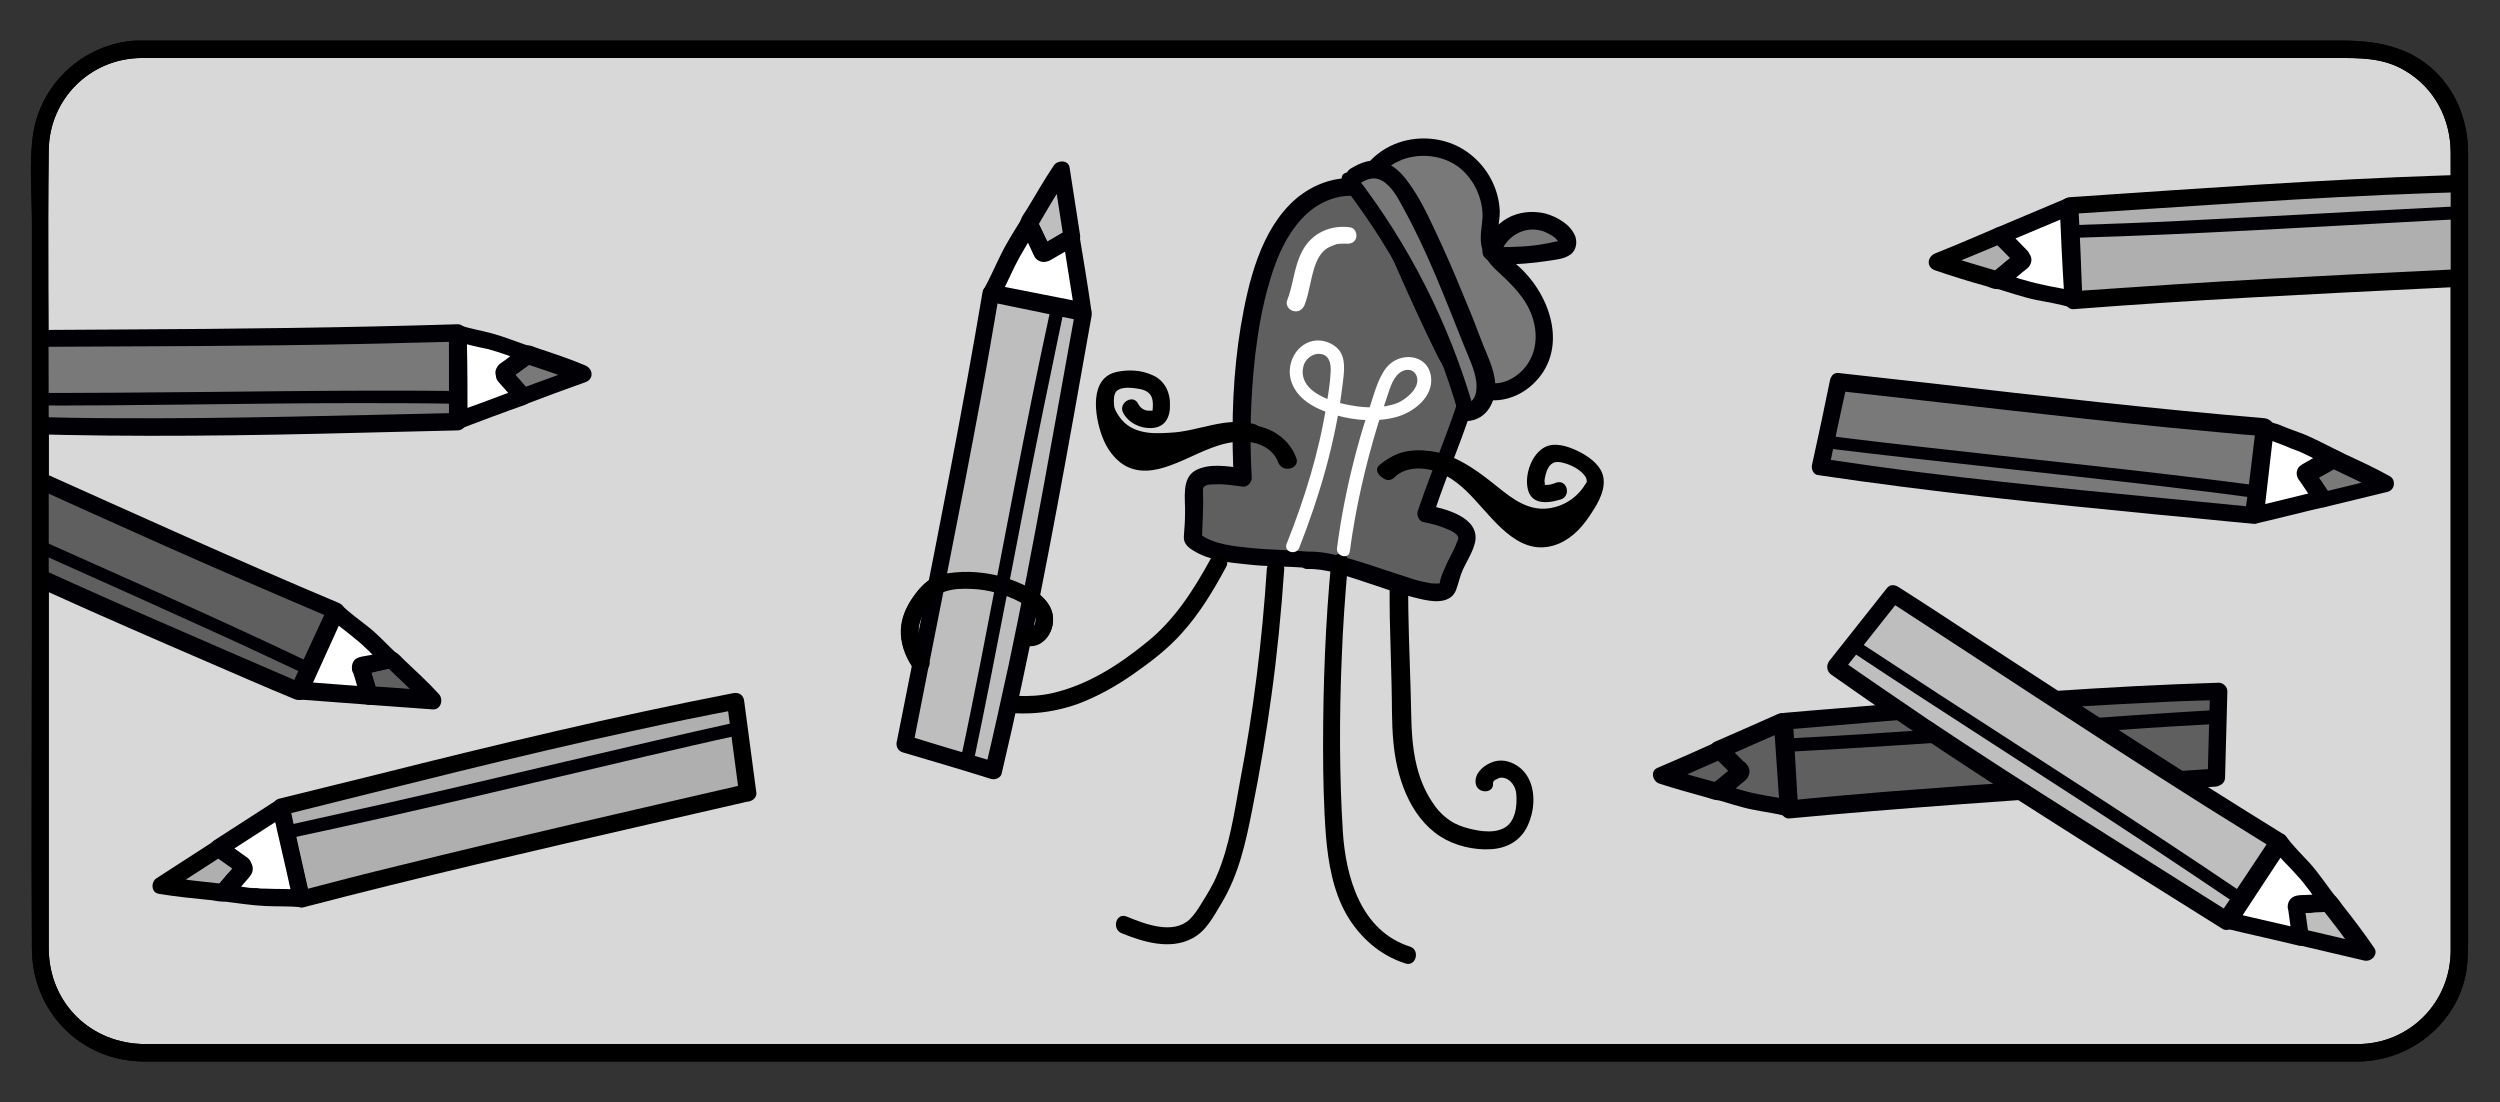<?xml version="1.0" encoding="utf-8"?>
<!-- Generator: Adobe Illustrator 24.2.0, SVG Export Plug-In . SVG Version: 6.00 Build 0)  -->
<svg version="1.1" id="Layer_1" xmlns="http://www.w3.org/2000/svg" xmlns:xlink="http://www.w3.org/1999/xlink" x="0px" y="0px"
	 viewBox="0 0 431 190" style="enable-background:new 0 0 431 190;" xml:space="preserve">
<rect x="0" y="0" width="431" height="190" fill="#333333" stroke="none"/>
<style type="text/css">
	.st0{fill:#D8D8D8;}
	.st1{fill:#000005;}
	.st2{fill:#5F5F5F;}
	.st3{fill:#FFFFFF;}
	.st4{fill:#BEBEBE;}
	.st5{fill:#797979;}
	.st6{fill:#AFAFAF;}
	.st7{clip-path:url(#SVGID_2_);}
</style>
<g>
	<g>
		<path class="st0" d="M406.6,181.5H24.4c-9.6,0-17.4-7.8-17.4-17.4V25.9c0-9.6,7.8-17.4,17.4-17.4h382.2c9.6,0,17.4,7.8,17.4,17.4
			v138.2C424,173.7,416.2,181.5,406.6,181.5z"/>
		<g>
			<path class="st1" d="M406.6,180c-6.8,0-13.5,0-20.3,0c-17.4,0-34.8,0-52.2,0c-23.9,0-47.8,0-71.8,0c-26.4,0-52.9,0-79.3,0
				c-24.7,0-49.5,0-74.2,0c-18.9,0-37.8,0-56.7,0c-9,0-18,0-27,0c-9.3,0-16.6-6.9-16.7-16.4c0-5.9,0-11.8,0-17.6c0-24.5,0-49,0-73.5
				c0-15.5-0.2-31.1,0-46.6c0.1-8.8,7.1-15.8,15.9-15.9c0.5,0,1,0,1.5,0c3.5,0,6.9,0,10.4,0c15.3,0,30.5,0,45.8,0
				c22.7,0,45.4,0,68.2,0c26.1,0,52.3,0,78.4,0c25.5,0,50.9,0,76.4,0c20.8,0,41.6,0,62.4,0c11.8,0,23.5,0,35.3,0
				c4.1,0,8-0.1,11.8,2.1c5.2,3,8,8.4,8,14.3c0,2,0,4.1,0,6.1c0,21.9,0,43.9,0,65.8c0,20.7,0,41.4,0,62c0,1.2,0,2.5,0,3.7
				C422.4,172.9,415.4,179.9,406.6,180c-1.9,0-1.9,3,0,3c9-0.1,17.1-6.6,18.6-15.6c0.3-2,0.3-4,0.3-6.1c0-7.8,0-15.7,0-23.5
				c0-25.5,0-51,0-76.5c0-9.4,0-18.8,0-28.2c0-2.2,0-4.4,0-6.6c0-5.3-1.8-10.4-5.7-14.2C415.3,8,409.7,7,403.7,7
				c-4.2,0-8.4,0-12.7,0c-16.5,0-33,0-49.5,0c-23.7,0-47.4,0-71.1,0c-26.7,0-53.4,0-80.1,0c-25.3,0-50.5,0-75.8,0
				C94.8,7,75,7,55.3,7c-9.9,0-19.7,0-29.6,0c-0.8,0-1.6,0-2.4,0C14.4,7.6,7,14.4,5.7,23.2C5,28.1,5.5,33.4,5.5,38.3c0,24,0,48,0,72
				c0,17.7-0.1,35.5,0,53.2c0,10.8,8.3,19.4,19.2,19.5c2.6,0,5.3,0,7.9,0c14.2,0,28.3,0,42.5,0c22.3,0,44.6,0,66.9,0
				c26.4,0,52.8,0,79.2,0c26,0,51.9,0,77.9,0c21.5,0,43.1,0,64.6,0c12.7,0,25.3,0,38,0c1.7,0,3.3,0,5,0
				C408.5,183,408.5,180,406.6,180z"/>
		</g>
	</g>
	<g>
		<g>
			<g>
				<g>
					<g>
						<path d="M240.9,84.6c-1.3,7.2-1.4,14.6-1.3,21.9c0.1,3.8,0.2,7.6,0.3,11.3c0.1,3.3,0,6.7,0.3,9.9c0.5,6,2.7,13,8.1,16.5
							c2.5,1.6,5.8,2.4,8.8,2.2c3-0.2,5.4-1.7,6.5-4.6c1.3-3.2,1.1-7.6-1.9-9.7c-1.5-1-3.1-1.3-4.7-0.6c-1.4,0.6-2.8,1.9-2.6,3.5
							c0.2,1.9,3.2,1.9,3,0c0-0.3,0.2-0.5,0.7-0.7c0.3-0.2,0.7-0.3,1.1-0.2c1.3,0.2,2.1,1.6,2.2,2.7c0.2,2-0.1,5-2.2,6
							c-2,1-4.8,0.4-6.8-0.2c-2.3-0.7-4.1-2.2-5.4-4.2c-3-4.4-3.6-9.7-3.7-14.9c-0.1-6-0.4-12-0.5-18.1c-0.1-6.7,0-13.6,1.2-20.2
							C244.1,83.6,241.2,82.7,240.9,84.6L240.9,84.6z"/>
					</g>
				</g>
				<g>
					<path class="st2" d="M225.4,96.6c-4.4-0.4-15.7-0.1-19.7-3.5c0,0,0.3-6.7,0.2-8.7c-0.2-3.4,5.9-2.4,8.4-2.1
						c-0.7-13.1-0.4-57.1,24.3-49.1c29.5,9.5,12.9,37.8,7.2,55.4c2.6,0.5,7.5,1.9,7.2,4.4c-0.3,1.9-2.3,4.2-3.2,8.1
						C248.7,105.3,232.9,96.4,225.4,96.6z"/>
					<g>
						<path class="st1" d="M225.4,95.1c-3.2-0.3-6.4-0.3-9.5-0.6c-2.9-0.3-6.8-0.6-9.1-2.5c0.1,0.4,0.3,0.7,0.4,1.1
							c0.1-2.8,0.3-5.6,0.2-8.3c0-0.5-0.1-0.6,0.2-0.9c0.4-0.4,1.3-0.4,1.9-0.4c1.6-0.1,3.2,0.2,4.8,0.4c0.8,0.1,1.5-0.8,1.5-1.5
							c-0.4-7.1-0.2-14.2,0.6-21.2c0.5-4.2,1.2-8.3,2.4-12.4c1-3.5,2.4-7.1,4.7-10c1.9-2.5,4.5-4.3,7.6-4.9c4.3-0.7,9,1.1,12.8,3.1
							c3.9,2.1,7.3,5.2,8.9,9.5c1.5,3.9,1.6,8.3,1,12.4c-1.3,9.2-5.3,17.7-8.4,26.4c-0.3,1-0.7,1.9-1,2.9c-0.2,0.7,0.3,1.7,1,1.8
							c1.5,0.3,3,0.7,4.3,1.3c0.5,0.2,1.3,0.6,1.6,1.1c0.2,0.4,0.1,0.6-0.1,1c-0.5,1.5-1.4,2.8-2,4.3c-0.4,0.8-0.9,2-1,2.9
							c0,0.2,0,0,0,0c0-0.1,0.2,0-0.1,0c0.3-0.1-0.1,0-0.2,0c0.3,0-0.2,0-0.3,0c-0.4,0-0.9,0-1.2-0.1c-1.2-0.2-2.4-0.5-3.5-0.9
							c-2.9-0.9-5.7-1.9-8.6-2.8C231.6,96,228.5,95,225.4,95.1c-1.9,0-1.9,3,0,3c3-0.1,6.1,1,8.9,1.9c3.1,1,6.3,2.2,9.5,3
							c2,0.5,5,1.3,6.6-0.3c0.3-0.3,0.6-0.8,0.7-1.2c0.4-1.1,0.6-2.2,1.1-3.3c0.7-1.5,1.7-3,2.1-4.7c0.9-4.3-5.1-5.8-8.2-6.4
							c0.3,0.6,0.7,1.2,1,1.8c2.9-9.1,7.2-17.8,9-27.2c0.9-4.6,1.2-9.4,0.1-13.9c-1.2-4.7-4-8.6-7.8-11.4c-4.1-3.1-9.6-5.4-14.7-5.7
							c-3.8-0.2-7.3,1.1-10.2,3.5c-6.2,5.3-8.3,14.5-9.6,22.1c-1.3,7.9-1.6,16-1.3,24c0,0.6,0.1,1.3,0.1,1.9c0.5-0.5,1-1,1.5-1.5
							c-2.6-0.3-5.7-0.9-8.1,0.4c-2.5,1.4-1.7,5-1.8,7.4c0,1.3-0.1,2.6-0.2,3.9c-0.1,1.2,0.6,1.9,1.6,2.5c2.7,1.7,6.2,2.1,9.3,2.4
							c3.4,0.4,6.8,0.3,10.2,0.6C227.4,98.2,227.4,95.2,225.4,95.1z"/>
					</g>
				</g>
				<g>
					<g>
						<path d="M229.5,96.9c-1,10.5-1.4,21.1-1.4,31.7c0,5.2,0.1,10.4,0.5,15.6c0.4,4.6,1.2,9.3,3.5,13.4c2.3,4,5.8,7.1,10.2,8.5
							c1.8,0.6,2.6-2.3,0.8-2.9c-8.5-2.7-11.1-12-11.6-19.9c-0.6-9.8-0.6-19.7-0.2-29.5c0.2-5.6,0.6-11.2,1.1-16.8
							C232.7,95,229.7,95,229.5,96.9L229.5,96.9z"/>
					</g>
				</g>
				<g>
					<g>
						<path class="st3" d="M224,94.4c3.5-8.9,6.2-18.1,7.4-27.6c0.2-1.8,0.7-4.2-0.2-5.9c-0.7-1.4-2.6-2.3-4.2-2.2
							c-3.5,0.2-5.5,4.2-4.3,7.3c1.2,3.2,4.6,4.7,7.7,5.6c3.2,0.9,7,1.2,10.3,0.3c3-0.8,6.5-3.5,6-7c-0.6-4-5.5-4.3-7.7-1.5
							c-1.5,1.9-2.1,4.6-2.9,6.9c-0.9,2.6-1.7,5.3-2.4,8c-1.4,5.3-2.5,10.8-3.2,16.2c-0.2,1.4,2,2,2.2,0.6c1-7.5,2.7-14.9,4.9-22.1
							c0.6-1.8,1.2-3.6,1.8-5.4c0.5-1.5,1.2-3.4,2.9-3.8c1.6-0.3,2.4,1.2,1.9,2.6c-0.5,1.3-1.9,2.4-3.1,3c-2.4,1-5.5,1-8.1,0.5
							c-2.4-0.4-5.2-1.2-7-2.8c-1.1-1-1.7-2.4-1.3-3.9c0.2-1.1,1.4-2.2,2.6-2.2c1.9,0,2.2,1.7,2.1,3.2c-0.1,1.9-0.4,3.7-0.7,5.5
							c-1.3,8.3-3.8,16.3-6.9,24.1C221.3,95.2,223.5,95.8,224,94.4L224,94.4z"/>
					</g>
				</g>
				<g>
					<g>
						<path class="st3" d="M224.9,52.6c0.9-2.3,1.1-5.1,2-7.3c0.4-1,1-1.9,1.9-2.5c0.5-0.3,1-0.5,1.6-0.7c0.5-0.1,1.2-0.1,1.6-0.1
							c0.8,0.1,1.6-0.2,1.8-1c0.2-0.7-0.2-1.7-1-1.8c-3.4-0.5-6.7,1-8.3,4.1c-1.4,2.6-1.5,5.7-2.6,8.5c-0.3,0.8,0.3,1.6,1,1.8
							C223.9,53.9,224.6,53.3,224.9,52.6L224.9,52.6z"/>
					</g>
				</g>
				<g>
					<g>
						<path class="st3" d="M238.8,40.8c1.9,0,1.9-3,0-3C236.8,37.8,236.8,40.8,238.8,40.8L238.8,40.8z"/>
					</g>
				</g>
				<g>
					<g>
						<path d="M218.4,98.1c-0.8,12.3-2.3,24.5-4.6,36.5c-1,5.4-1.8,11.2-4,16.3c-0.7,1.7-1.7,3.3-2.7,4.9c-0.6,1-1.2,1.9-2,2.7
							c-2.9,2.7-7.7,0.8-10.9-0.5c-1.8-0.7-2.6,2.2-0.8,2.9c3.7,1.5,8.3,2.9,12.1,0.9c2.5-1.3,3.7-3.8,5.1-6.1
							c3-5,4.2-10.6,5.3-16.2c1.3-6.5,2.4-13,3.3-19.6c1-7.2,1.7-14.5,2.2-21.8C221.5,96.2,218.5,96.2,218.4,98.1L218.4,98.1z"/>
					</g>
				</g>
			</g>
			<g>
				<g>
					<path d="M208.8,96.2c-3,5.5-6.3,10.7-11.2,14.6c-4.8,3.9-10.1,7.3-16.2,8.7c-4.1,0.9-8.2,0.5-12.2-0.5c-3.4-0.9-6.8-2.3-9-5.2
						c-1.5-2-2.4-4.6-1.5-7c0.5-1.4,1.5-2.8,2.5-3.8c1.1-1.1,2.6-1.3,4-1.4c3.4-0.3,7.1,0.5,10.2,2.1c1,0.5,2.2,1.2,2.9,2.2
						c0.5,0.8,0.3,2.9-1.2,2.4c-1.8-0.6-2.6,2.3-0.8,2.9c4,1.3,6.5-3.6,4.6-6.8c-1.7-2.8-5.3-4.2-8.3-5c-3.5-1-7.8-1.4-11.3,0
						c-1.9,0.8-3.3,2.6-4.3,4.2c-0.9,1.5-1.5,3-1.6,4.7c-0.3,3.4,1.6,6.8,4,9.1c3.3,3.1,7.9,4.5,12.3,5.2c4.8,0.8,9.4,0.4,14-1.2
						c3.5-1.3,6.7-3.1,9.7-5.2c3-2.1,5.9-4.3,8.3-7c3.1-3.4,5.5-7.4,7.7-11.5C212.3,96.1,209.7,94.6,208.8,96.2L208.8,96.2z"/>
				</g>
			</g>
			<g>
				<g>
					<path class="st4" d="M156,128.2c5.1-26.1,10.2-50.7,14.8-77.6c5.3,1.1,10.7,2.2,16,3.3c-4.8,26.3-9.1,51.9-15.5,78.9L156,128.2
						z"/>
					<g>
						<path class="st1" d="M157.4,128.6c3.9-20,8-40,11.7-60c1.1-5.9,2.1-11.7,3.1-17.6c-0.6,0.3-1.2,0.7-1.8,1
							c5.3,1.1,10.7,2.2,16,3.3c-0.3-0.6-0.7-1.2-1-1.8c-3.7,20.4-7.2,40.8-11.5,61.1c-1.3,5.9-2.6,11.9-4,17.8
							c0.6-0.3,1.2-0.7,1.8-1c-5.1-1.5-10.2-3-15.3-4.6c-1.9-0.6-2.6,2.3-0.8,2.9c5.1,1.5,10.2,3,15.3,4.6c0.8,0.2,1.7-0.3,1.8-1
							c4.8-20.3,8.7-40.9,12.4-61.5c1-5.8,2.1-11.6,3.1-17.4c0.1-0.8-0.2-1.7-1-1.8c-5.3-1.1-10.7-2.2-16-3.3
							c-0.7-0.2-1.7,0.2-1.8,1c-3.4,20.2-7.4,40.4-11.4,60.5c-1.1,5.7-2.3,11.4-3.4,17.1C154.2,129.7,157.1,130.5,157.4,128.6z"/>
					</g>
				</g>
				<g>
					<g>
						<path d="M160,113.6c-1.1-1.6-1.8-3.4-1.6-5.4c0.2-1.6,1.1-3.1,2.1-4.4c1-1.3,2-1.8,3.5-2.1c1.5-0.3,3.1-0.2,4.6-0.1
							c2.8,0.3,5.7,1.2,8.1,2.7c0.7,0.5,1.6,1.2,1.8,1.9c0.3,0.8-0.1,2.4-1.4,2c-1.8-0.6-2.6,2.3-0.8,2.9c3.5,1.2,6.1-2.7,5-5.8
							c-0.9-2.5-3.6-4-5.8-4.9c-3-1.3-6.4-1.9-9.6-1.8c-1.6,0.1-3.3,0.2-4.8,0.9c-1.6,0.7-2.8,2.2-3.8,3.6c-1.1,1.6-1.9,3.4-2,5.4
							c-0.1,2.3,0.7,4.6,2,6.5C158.5,116.7,161.1,115.2,160,113.6L160,113.6z"/>
					</g>
				</g>
				<g>
					<g>
						<path class="st1" d="M167.8,131.6c4.2-20,7.8-40.1,11.9-60.2c1.2-5.8,2.4-11.6,3.6-17.4c0.3-1.4-1.9-2-2.2-0.6
							c-4.4,20.2-8.1,40.6-12.1,61c-1.1,5.5-2.2,11.1-3.4,16.6C165.4,132.4,167.6,133,167.8,131.6L167.8,131.6z"/>
					</g>
				</g>
				<g>
					<g>
						<path class="st4" d="M179.9,43.6c0.1,0,0.3,0,0.4-0.1c1.5-0.9,3-1.7,4.5-2.6c-0.6-4.1-1.3-8.2-1.8-11.6c-2,3-3.8,6.2-5.6,9.2
							c0.7,1.6,1.5,3.2,2.2,4.7C179.6,43.5,179.7,43.6,179.9,43.6z"/>
						<g>
							<path class="st1" d="M179.9,45.1c1.1-0.1,2-0.8,2.9-1.3c0.9-0.5,1.8-1,2.7-1.6c0.6-0.4,0.8-1,0.7-1.7
								c-0.6-3.9-1.2-7.7-1.8-11.6c-0.2-1.4-2.1-1.3-2.7-0.4c-1.7,2.5-3.2,5.2-4.8,7.8c-0.4,0.6-1,1.4-1,2.1c0,0.8,0.6,1.7,1,2.4
								c0.3,0.7,0.7,1.4,1,2.1c0.3,0.7,0.6,1.5,1.3,1.9c1.7,0.9,3.2-1.7,1.5-2.6c0.2,0.3,0.3,0.3,0.2,0.1c0-0.1-0.1-0.2-0.1-0.2
								c-0.1-0.2-0.2-0.4-0.3-0.6c-0.2-0.4-0.4-0.8-0.6-1.2c-0.4-0.8-0.8-1.7-1.2-2.5c0,0.5,0,1,0,1.5c1.8-3.1,3.6-6.2,5.6-9.2
								c-0.9-0.1-1.8-0.2-2.7-0.4c0.6,3.9,1.2,7.7,1.8,11.6c0.2-0.6,0.5-1.1,0.7-1.7c-1.5,0.9-3.1,1.9-4.7,2.6
								c0.3-0.1,0.5-0.1,0.8-0.2c-0.1,0-0.1,0-0.2,0c-0.8,0.1-1.5,0.6-1.5,1.5C178.4,44.4,179,45.2,179.9,45.1z"/>
						</g>
					</g>
					<g>
						<path class="st3" d="M180.2,43.5c-0.1,0.1-0.2,0.1-0.4,0.1c-0.2,0-0.2-0.2-0.3-0.3c-0.7-1.6-1.5-3.2-2.2-4.7
							c-0.8,1.3-1.5,2.5-2.3,3.7c-1.1,1.6-3.1,6.5-4.1,8.2l15.7,3.1c-0.6-3.7-1.3-8.1-2-12.6C183.2,41.8,181.7,42.7,180.2,43.5z"/>
						<g>
							<path class="st1" d="M179.5,42.3c-0.1,0-0.1,0.1-0.2,0.1c0.3-0.1,0.5-0.1,0.8-0.2c-0.1,0-0.1,0-0.2,0
								c0.3,0.1,0.5,0.1,0.8,0.2c0.3,0.2,0.2,0.3,0.1-0.1c-0.1-0.2-0.2-0.5-0.3-0.7c-0.2-0.4-0.4-0.8-0.6-1.3
								c-0.4-0.8-0.8-1.7-1.2-2.5c-0.5-1.1-2.1-0.9-2.6,0c-1.3,2.1-2.6,4.1-3.7,6.4c-0.9,1.8-1.7,3.7-2.7,5.5
								c-0.5,0.8-0.1,2,0.9,2.2c4.6,0.9,9.1,1.8,13.7,2.7c0.7,0.1,1.3,0.3,2,0.4c1.2,0.2,2-0.7,1.8-1.8c-0.6-4.2-1.3-8.4-2-12.6
								c-0.2-1-1.4-1.3-2.2-0.9C182.5,40.5,181,41.4,179.5,42.3c-1.7,1-0.2,3.5,1.5,2.6c1.5-0.9,3-1.7,4.5-2.6
								c-0.7-0.3-1.5-0.6-2.2-0.9c0.7,4.2,1.3,8.4,2,12.6c0.6-0.6,1.2-1.2,1.8-1.8c-4.6-0.9-9.1-1.8-13.7-2.7
								c-0.7-0.1-1.3-0.3-2-0.4c0.3,0.7,0.6,1.5,0.9,2.2c1-1.8,1.8-3.7,2.7-5.5c1.1-2.2,2.4-4.2,3.7-6.4c-0.9,0-1.7,0-2.6,0
								c0.6,1.3,1.2,2.6,1.8,3.9c0.3,0.6,0.5,1.3,1.1,1.6c0.7,0.4,1.3,0.3,2,0c0.7-0.4,0.9-1.4,0.5-2.1
								C181.1,42,180.2,41.9,179.5,42.3z"/>
						</g>
					</g>
				</g>
			</g>
		</g>
		<g>
			<path class="st5" d="M235.9,34.4c-1-2.6,0.7-5.5,3-7.1c3.6-2.5,8.6-2.6,12.4-0.5s6.1,6.6,5.7,11c-0.1,1.6-0.6,3.2-0.1,4.8
				c0.5,1.8,2.2,3,3.6,4.2c3.7,3.2,6.4,8,5.7,12.9s-5.7,9-10.4,7.7c-3.9-1.1-6.1-5.3-7.8-9c-3.8-8.4-7.6-16.7-11.4-25.1"/>
			<g>
				<path class="st1" d="M237.3,34c-1.2-3.3,2.4-5.9,5.1-6.7c3.1-0.9,6.6-0.4,9.2,1.6c2.5,2,4,5.2,4,8.4c-0.1,1.9-0.6,3.7-0.1,5.5
					c0.4,1.6,1.5,2.9,2.7,4c2.5,2.3,4.9,4.6,6,7.9c1,3.1,0.7,6.4-1.5,8.9c-2,2.2-5,3.3-7.7,1.8c-2.6-1.5-4.1-4.4-5.3-7
					c-4-8.6-7.8-17.3-11.7-25.9c-0.8-1.8-3.4-0.2-2.6,1.5c4,8.9,7.8,18,12.1,26.7c1.5,3.1,3.6,6.3,6.9,7.7c3.4,1.4,7.2,0.3,9.8-2.1
					c6.3-5.8,3.3-15.2-2.3-20.3c-1.3-1.2-3.3-2.4-3.6-4.2c-0.4-2,0.5-4.1,0.2-6.2c-0.4-3.8-2.5-7.3-5.7-9.5
					c-3.6-2.5-8.5-2.9-12.5-1.2c-3.8,1.6-7.5,5.6-5.9,10C235.1,36.6,238,35.8,237.3,34L237.3,34z"/>
			</g>
		</g>
		<g>
			<path class="st5" d="M232.8,31.2c9.2,11.8,16.1,25.5,20.1,39.9c1.8,0,3.2-1.8,3.4-3.5s-0.4-3.5-1.1-5.2
				c-3.7-9.6-7.3-19.1-12.3-28.1c-1.4-2.6-3.7-5.5-6.7-5c-0.9,0.2-1.8,0.7-2.6,1.2"/>
			<g>
				<path class="st1" d="M231.8,32.3c9,11.7,15.7,25,19.7,39.2c0.2,0.6,0.8,1.1,1.4,1.1c3.7-0.2,5.3-3.9,4.8-7.2c-0.3-2-1.2-4-2-5.9
					c-0.8-2-1.5-4-2.3-5.9c-1.6-3.9-3.2-7.8-5-11.7c-1.7-3.6-3.3-7.4-5.7-10.6c-1.1-1.5-2.5-2.9-4.3-3.4c-2-0.6-3.8,0.1-5.6,1.2
					c-1.6,1-0.1,3.6,1.5,2.6c1.6-1,2.9-1.4,4.5-0.2c1.4,1.1,2.3,2.8,3.1,4.3c2.1,3.8,3.9,7.7,5.6,11.7c1.7,4,3.3,8.1,4.9,12.1
					c0.8,2,1.8,4,2.1,6.1c0.2,1.4,0,3.7-1.8,3.8c0.5,0.4,1,0.7,1.4,1.1c-4.2-14.7-11.2-28.5-20.5-40.5c-0.5-0.6-1.6-0.5-2.1,0
					C231.1,30.8,231.3,31.6,231.8,32.3L231.8,32.3z"/>
			</g>
		</g>
		<g>
			<path class="st5" d="M257.2,43.6c0.6-2.5,2.7-4.6,5.2-5.3c2.5-0.7,5.4,0.1,7.2,2c0.6,0.6,1.1,1.7,0.4,2.3
				c-0.2,0.2-0.6,0.3-0.9,0.4c-3.4,0.8-6.9,1.2-10.4,1.1"/>
			<g>
				<path class="st1" d="M258.6,44c1-3.6,5-5.6,8.4-3.7c0.4,0.2,0.7,0.4,1.1,0.7c0.3,0.3,0.5,0.6,0.7,0.8c0,0.2,0.1,0.2,0,0.1
					c0-0.1,0-0.2,0.1-0.3c0.2-0.1,0.2-0.1,0-0.1c-0.1,0-0.3,0.1-0.4,0.1c-0.7,0.1-1.3,0.3-2,0.4c-2.6,0.5-5.2,0.6-7.8,0.6
					c-1.9,0-1.9,3,0,3c2.7,0,5.4-0.2,8-0.6c1.2-0.2,2.7-0.3,3.7-0.9c1.2-0.6,1.6-2,1.2-3.3c-0.8-2.1-3.1-3.4-5.2-4
					c-2.2-0.5-4.5-0.3-6.5,0.8c-2.1,1.2-3.7,3.2-4.3,5.5C255.3,45,258.1,45.8,258.6,44L258.6,44z"/>
			</g>
		</g>
		<g>
			<g>
				<g>
					<path d="M240.4,82.3c1.8-1.8,4.7-1.8,7-1.1c2.8,0.9,5,2.9,6.9,5c3.8,4.1,8.1,10.2,14.5,7.5c2.5-1.1,4.2-3.1,5.6-5.3
						c1.2-1.8,2.6-4.3,1.9-6.6c-0.6-1.9-2.7-3.3-4.4-4.1c-1.7-0.8-3.9-1.5-5.6-0.6c-2.2,1.2-3.3,4.4-3,6.7c0.4,3.2,3.2,3.1,5.8,2.3
						c1.8-0.6,1.1-3.5-0.8-2.9c-0.5,0.2-1.1,0.4-1.6,0.4c-0.1,0-0.4,0-0.5,0c-0.7,0.3,0.3-0.2,0,0c0.2-0.2,0.1,0.3,0.2,0.1
						c0,0-0.1-0.4-0.1-0.5c-0.1-0.5,0.1-1,0.2-1.5c0.4-1.4,1.1-2.3,2.6-2c1.5,0.3,3.2,1.1,4.1,2.3c1,1.2-0.3,3.1-1,4.1
						c-1,1.7-2.2,3.4-4,4.4c-2.1,1.2-4.3,0.9-6.2-0.6c-3.9-3.1-6.4-7.5-10.6-10.2c-3.9-2.4-9.8-3.2-13.2,0.4
						C236.9,81.6,239,83.7,240.4,82.3L240.4,82.3z"/>
				</g>
			</g>
			<g>
				<g>
					<path d="M240,82.1c2.8-2.3,6.9-1.8,10-0.3c3.5,1.7,6.1,4.5,9.3,6.6c2.8,1.9,6,2.6,9.3,1.9c3-0.7,5.7-2.6,7.3-5.3
						c1-1.7-1.6-3.2-2.6-1.5c-1.5,2.5-4.2,4.1-7.1,4.2c-3.7,0.1-6.5-2.6-9.2-4.7c-2.8-2.2-6-4.4-9.6-5.1c-3.4-0.6-6.8,0-9.5,2.2
						C236.4,81.2,238.6,83.3,240,82.1L240,82.1z"/>
				</g>
			</g>
			<g>
				<g>
					<path d="M259.5,89.2c1.2,1.7,3.2,2.5,5.3,2.8c2.2,0.3,4.3,0.2,6.4-0.5c0.8-0.3,1.3-1,1-1.8c-0.2-0.8-1.1-1.2-1.8-1
						c-0.9,0.2-1.8,0.4-2.8,0.6c-0.8,0.2-1.3,1.1-1,1.8c0.2,0.8,1.1,1.2,1.8,1c0.8-0.2,1.5-0.5,2.2-0.9c0.7-0.5,1-1.3,0.5-2.1
						c-0.4-0.7-1.4-1-2.1-0.5c-0.5,0.4-0.8,0.5-1.4,0.6c0.3,1,0.5,1.9,0.8,2.9c0.9-0.2,1.8-0.4,2.8-0.6c-0.3-1-0.5-1.9-0.8-2.9
						c-1.5,0.5-3.2,0.7-4.7,0.5c-0.8-0.1-1.6-0.3-2.3-0.6c-0.2-0.1-0.2-0.1-0.1,0c-0.1,0-0.2-0.1-0.3-0.1c-0.1-0.1-0.3-0.1-0.4-0.2
						c-0.1-0.1-0.2-0.1-0.3-0.2c0.1,0.1,0.1,0.1,0,0c0,0-0.4-0.4-0.3-0.3c-0.5-0.7-1.3-1-2.1-0.5C259.4,87.6,259,88.6,259.5,89.2
						L259.5,89.2z"/>
				</g>
			</g>
		</g>
		<g>
			<g>
				<g>
					<path d="M223.5,79c-1.5-4.1-5.7-6.1-9.9-5.8c-5.1,0.3-9.2,3.4-14,4.7c-2.2,0.6-4.1,0.3-5.5-1.5c-1.1-1.4-1.5-3.2-1.8-5
						c-0.2-1.1-0.7-3.6,0.5-4.2c1-0.6,2.8-0.3,3.9-0.1c2,0.5,2.2,1.8,2,3.7c-0.1,1.3,0.2-0.3,0.2-0.1c0,0-0.1,0.1-0.3,0.1
						c-0.2,0-0.5,0-0.7,0c-0.8-0.1-1.3-0.5-1.7-1.2c-0.8-1.7-3.4-0.2-2.6,1.5c0.9,1.8,3,2.8,4.9,2.7c2.4-0.1,3.3-1.9,3.2-4.2
						c0-2.2-1.1-4.2-3.2-5c-1.8-0.8-3.9-0.9-5.9-0.5c-4.9,1-3.9,7.6-2.6,11.1c0.8,2.2,2.3,4.3,4.4,5.3c2.8,1.3,5.8,0.4,8.5-0.7
						c3.2-1.3,6.4-3.2,9.9-3.6c2.9-0.4,6.5,0.5,7.6,3.6C221.2,81.6,224.1,80.8,223.5,79L223.5,79z"/>
				</g>
			</g>
			<g>
				<g>
					<path d="M189.5,71.9c2.1,4.5,6.2,5.9,10.9,5.8c2.3,0,4.5-0.4,6.8-1c2.6-0.6,5.5-1.4,8.2-0.7c1.9,0.5,2.7-2.4,0.8-2.9
						c-5-1.3-9.6,1.3-14.5,1.5c-1.7,0.1-3.5,0.2-5.2-0.3c-2.2-0.6-3.5-2-4.4-4C191.3,68.6,188.7,70.1,189.5,71.9L189.5,71.9z"/>
				</g>
			</g>
			<g>
				<g>
					<path d="M191.3,74.9c1.1,1.7,2.8,2.8,4.7,3.4c2.2,0.7,4.5,0.5,6.7,0c-0.5-0.8-1-1.7-1.5-2.5c0,0-0.3,0.3-0.2,0.2
						c0.1-0.1-0.1,0.1-0.1,0.1c-0.1,0-0.3,0.1-0.1,0.1c-0.1,0-0.2,0.1-0.3,0.1c-0.1,0-0.2,0.1-0.4,0.1c-0.1,0-0.4,0.1-0.1,0
						c-0.3,0-0.6,0.1-0.8,0.1c-0.6,0-1.1,0-1.7,0c-0.6,0-1.1-0.1-1.5-0.1c-0.1,1-0.3,2-0.4,2.9c1.5,0.2,2.9,0.4,4.4,0.6
						c0.8,0.1,1.5-0.8,1.5-1.5c0-0.9-0.7-1.4-1.5-1.5c-1.5-0.2-2.9-0.4-4.4-0.6c-0.7-0.1-1.4,0.6-1.5,1.3c-0.1,0.7,0.3,1.5,1.1,1.6
						c1.4,0.2,2.9,0.3,4.4,0.2c1.3-0.1,2.8-0.4,3.7-1.4c1-1.1,0-2.8-1.5-2.5c-1.6,0.3-3.4,0.5-5,0c-0.2-0.1-0.4-0.1-0.6-0.2
						c0,0-0.4-0.2-0.2-0.1c-0.4-0.2-0.7-0.4-1.1-0.6c-0.1-0.1-0.2-0.2-0.4-0.3c0.2,0.1-0.2-0.2-0.3-0.2c-0.1-0.1-0.3-0.3-0.4-0.4
						c-0.1-0.1-0.1-0.2-0.2-0.2c0.1,0.1,0.1,0.1,0-0.1c-0.5-0.7-1.3-1-2.1-0.5C191.2,73.3,190.8,74.3,191.3,74.9L191.3,74.9z"/>
				</g>
			</g>
		</g>
	</g>
	<g>
		<g>
			<path class="st2" d="M382.1,134c-24.8,1.7-48.2,3.1-73.6,5.5c-0.3-5.1-0.6-10.2-0.9-15.2c24.9-2.1,49-4.4,74.9-5.2L382.1,134z"/>
			<g>
				<path class="st1" d="M382.1,132.5c-19,1.3-38,2.5-57,4c-5.5,0.5-11.1,0.9-16.6,1.5c0.5,0.5,1,1,1.5,1.5
					c-0.3-5.1-0.6-10.2-0.9-15.2c-0.5,0.5-1,1-1.5,1.5c19.3-1.6,38.5-3.4,57.8-4.4c5.7-0.3,11.4-0.6,17.1-0.7c-0.5-0.5-1-1-1.5-1.5
					c-0.1,5-0.3,9.9-0.4,14.9c-0.1,1.9,2.9,1.9,3,0c0.1-5,0.3-9.9,0.4-14.9c0-0.8-0.7-1.5-1.5-1.5c-19.5,0.6-38.9,2.1-58.3,3.8
					c-5.5,0.5-11.1,0.9-16.6,1.4c-0.8,0.1-1.6,0.6-1.5,1.5c0.3,5.1,0.6,10.2,0.9,15.2c0,0.8,0.7,1.6,1.5,1.5
					c19.1-1.8,38.3-3.1,57.4-4.4c5.4-0.4,10.8-0.7,16.2-1.1C384,135.3,384,132.3,382.1,132.5z"/>
			</g>
		</g>
		<g>
			<g>
				<path class="st1" d="M382.2,122.4c-19,1.1-38,2.7-57,3.9c-5.6,0.4-11.2,0.7-16.8,1c-1.4,0.1-1.4,2.3,0,2.3
					c19.3-1,38.5-2.5,57.7-3.8c5.3-0.4,10.7-0.7,16-1C383.7,124.5,383.7,122.3,382.2,122.4L382.2,122.4z"/>
			</g>
		</g>
		<g>
			<g>
				<path class="st2" d="M300,133c0-0.1-0.1-0.2-0.2-0.3c-1.1-1.1-2.3-2.3-3.4-3.4c-3.6,1.6-7.1,3.2-10,4.4c3.2,1.1,6.5,1.9,9.6,2.8
					c1.2-1,2.5-2.1,3.7-3.1C299.9,133.2,300,133.1,300,133z"/>
				<g>
					<path class="st1" d="M301.5,132.6c-0.3-0.9-1.2-1.6-1.9-2.3c-0.7-0.7-1.4-1.4-2.1-2.1c-0.5-0.5-1.2-0.5-1.8-0.2
						c-3.3,1.5-6.7,3-10,4.4c-1.3,0.6-0.7,2.4,0.4,2.7c2.7,0.9,5.4,1.6,8.2,2.4c0.7,0.2,1.6,0.6,2.3,0.4c0.7-0.2,1.4-1,1.9-1.4
						c0.6-0.5,1.2-1,1.8-1.5c0.6-0.5,1.2-0.9,1.3-1.6c0.5-1.9-2.4-2.7-2.9-0.8c0.1-0.1,0.1-0.2,0.2-0.3c-0.1,0.1-0.2,0.2-0.3,0.3
						c-0.1,0.1-0.3,0.2-0.4,0.3c-0.3,0.3-0.7,0.6-1,0.9c-0.7,0.6-1.3,1.1-2,1.7c0.5-0.1,1-0.3,1.5-0.4c-3.2-0.9-6.5-1.7-9.6-2.8
						c0.1,0.9,0.2,1.8,0.4,2.7c3.4-1.5,6.7-3,10-4.4c-0.6-0.1-1.2-0.2-1.8-0.2c1.2,1.2,2.4,2.3,3.5,3.6c-0.1-0.2-0.3-0.4-0.4-0.7
						c0,0.1,0,0.1,0.1,0.2c0.3,0.8,1,1.3,1.8,1C301.2,134.2,301.7,133.3,301.5,132.6z"/>
				</g>
			</g>
			<g>
				<path class="st2" d="M299.8,132.7c0.1,0.1,0.2,0.2,0.2,0.3c0,0.1-0.1,0.3-0.2,0.4c-1.2,1-2.5,2.1-3.7,3.1
					c1.3,0.4,2.7,0.8,3.9,1.2c1.7,0.6,6.6,1.2,8.4,1.7l-1-14.9c-3.2,1.4-7,3.1-10.9,4.8C297.6,130.4,298.7,131.5,299.8,132.7z"/>
				<g>
					<path class="st1" d="M298.8,133.7c0,0,0.1,0.1,0.1,0.1c-0.1-0.2-0.3-0.4-0.4-0.7c0,0.1,0,0.1,0.1,0.2c0-0.3,0-0.5,0-0.8
						c0,0.1,0,0.1-0.1,0.2c0.1-0.2,0.3-0.4,0.4-0.7c-1.2,1.2-2.6,2.2-3.9,3.3c-0.9,0.7-0.4,2.2,0.7,2.5c2.2,0.6,4.4,1.4,6.6,1.8
						c1.9,0.4,3.8,0.6,5.6,1.1c0.9,0.2,2-0.5,1.9-1.4c-0.3-4.3-0.6-8.7-0.9-13c0-0.6-0.1-1.3-0.1-1.9c-0.1-1.2-1.2-1.8-2.3-1.3
						c-3.6,1.6-7.2,3.2-10.9,4.8c-0.9,0.4-0.9,1.7-0.3,2.4C296.5,131.4,297.6,132.6,298.8,133.7c1.4,1.4,3.5-0.7,2.1-2.1
						c-1.1-1.1-2.3-2.3-3.4-3.4c-0.1,0.8-0.2,1.6-0.3,2.4c3.6-1.6,7.2-3.2,10.9-4.8c-0.8-0.4-1.5-0.9-2.3-1.3
						c0.3,4.3,0.6,8.7,0.9,13c0,0.6,0.1,1.3,0.1,1.9c0.6-0.5,1.3-1,1.9-1.4c-1.8-0.5-3.8-0.7-5.6-1.1c-2.3-0.4-4.4-1.2-6.6-1.8
						c0.2,0.8,0.4,1.7,0.7,2.5c1-0.8,2-1.7,3-2.5c0.5-0.4,1.1-0.8,1.3-1.5c0.3-0.8,0-1.4-0.5-2c-0.5-0.6-1.6-0.5-2.1,0
						C298.2,132.2,298.3,133.1,298.8,133.7z"/>
				</g>
			</g>
		</g>
	</g>
	<g>
		<g>
			<path class="st6" d="M128.9,136.6c-25.9,6-50.4,11.5-76.9,18.3c-1.2-5.3-2.4-10.6-3.5-15.9c26-6.4,51-13,78.3-18.2L128.9,136.6z"
				/>
			<g>
				<path d="M128.5,135.2c-19.9,4.6-39.8,9.1-59.6,14c-5.8,1.4-11.6,2.9-17.3,4.4c0.6,0.3,1.2,0.7,1.8,1c-1.2-5.3-2.4-10.6-3.5-15.9
					c-0.3,0.6-0.7,1.2-1,1.8c20.2-5,40.3-10.2,60.7-14.6c5.9-1.3,11.7-2.5,17.6-3.6c-0.6-0.5-1.3-1-1.9-1.4
					c0.7,5.3,1.4,10.5,2.1,15.8c0.1,0.8,0.6,1.5,1.5,1.5c0.7,0,1.6-0.7,1.5-1.5c-0.7-5.3-1.4-10.5-2.1-15.8c-0.1-1-0.8-1.6-1.9-1.4
					c-20.6,4-41,8.9-61.3,14c-5.7,1.4-11.3,2.8-17,4.2c-0.8,0.2-1.2,1.1-1,1.8c1.2,5.3,2.4,10.6,3.5,15.9c0.2,0.8,1.1,1.2,1.8,1
					c19.9-5.2,39.9-9.8,59.9-14.4c5.7-1.3,11.3-2.6,17-3.9C131.2,137.6,130.4,134.8,128.5,135.2z"/>
			</g>
		</g>
		<g>
			<g>
				<path class="st1" d="M127,124.5c-19.9,4.4-39.7,9.3-59.6,13.8c-5.8,1.3-11.7,2.6-17.5,3.9c-1.4,0.3-0.8,2.5,0.6,2.2
					c20.2-4.3,40.3-9.2,60.4-13.9c5.6-1.3,11.1-2.6,16.7-3.8C129,126.3,128.4,124.2,127,124.5L127,124.5z"/>
			</g>
		</g>
		<g>
			<g>
				<path class="st6" d="M42,149.6c0-0.1-0.1-0.2-0.2-0.3c-1.4-1-2.8-2-4.2-3c-3.5,2.3-7,4.5-9.9,6.4c3.5,0.6,7.2,0.9,10.7,1.3
					c1.1-1.3,2.3-2.6,3.4-4C41.9,149.9,42,149.7,42,149.6z"/>
				<g>
					<path d="M43.3,148.8c-0.5-0.9-1.6-1.5-2.4-2c-0.8-0.6-1.7-1.2-2.5-1.8c-0.4-0.3-1.1-0.3-1.5,0c-3.3,2.1-6.6,4.3-9.9,6.4
						c-1,0.6-1,2.5,0.4,2.7c3,0.5,6.1,0.8,9.1,1.1c0.7,0.1,1.5,0.3,2.2,0.2c0.9-0.1,1.4-1,1.9-1.7c0.5-0.6,1-1.1,1.4-1.7
						c0.5-0.6,1.3-1.3,1.5-2.1c0.2-0.8-0.2-1.6-1-1.8c-0.7-0.2-1.7,0.2-1.8,1c0-0.2-0.2,0.2-0.2,0.3c-0.1,0.1-0.2,0.3-0.4,0.4
						c-0.3,0.3-0.6,0.7-0.9,1c-0.6,0.7-1.1,1.3-1.7,2c0.4-0.1,0.7-0.3,1.1-0.4c-3.4-0.4-6.9-0.7-10.3-1.3c0.1,0.9,0.2,1.8,0.4,2.7
						c3.3-2.1,6.6-4.3,9.9-6.4c-0.5,0-1,0-1.5,0c0.7,0.5,1.4,1,2.1,1.5c0.3,0.2,0.7,0.5,1,0.7c0.1,0.1,0.3,0.2,0.4,0.3
						c0.1,0.1,0.5,0.5,0.4,0.2C41.6,152,44.2,150.5,43.3,148.8z"/>
				</g>
			</g>
			<g>
				<path class="st3" d="M41.8,149.3c0.1,0.1,0.2,0.2,0.2,0.3c0,0.2-0.1,0.3-0.2,0.4c-1.1,1.3-2.3,2.6-3.4,4
					c1.5,0.2,2.9,0.3,4.3,0.6c1.9,0.3,7.2,0.2,9.1,0.4l-3.6-15.6c-3.1,2-6.9,4.5-10.7,6.9C39,147.2,40.4,148.3,41.8,149.3z"/>
				<g>
					<path class="st1" d="M40.7,150.3C40.7,150.3,40.7,150.3,40.7,150.3c0-0.4-0.1-0.8-0.1-1.2c0,0.2-0.5,0.5-0.6,0.7
						c-0.3,0.3-0.6,0.7-0.9,1c-0.6,0.7-1.1,1.3-1.7,2c-0.9,1-0.2,2.4,1.1,2.6c2.5,0.3,4.9,0.7,7.3,0.8c2,0.1,4.1,0,6.1,0.2
						c1,0.1,1.6-1,1.4-1.9c-1-4.6-2.1-9.1-3.1-13.7c-0.1-0.6-0.3-1.3-0.4-1.9c-0.2-0.9-1.4-1.4-2.2-0.9c-3.6,2.3-7.1,4.6-10.7,6.9
						c-1,0.7-0.9,1.9,0,2.6c1.4,1,2.8,2,4.2,3c0.7,0.5,1.7,0.1,2.1-0.5c0.4-0.8,0.1-1.6-0.5-2.1c-1.4-1-2.8-2-4.2-3
						c0,0.9,0,1.7,0,2.6c3.6-2.3,7.1-4.6,10.7-6.9c-0.7-0.3-1.5-0.6-2.2-0.9c1,4.6,2.1,9.1,3.1,13.7c0.1,0.6,0.3,1.3,0.4,1.9
						c0.5-0.6,1-1.3,1.4-1.9c-2-0.2-4.1-0.1-6.1-0.2c-0.5,0-1,0-1.5-0.1c-0.2,0-0.4,0-0.7,0c-0.1,0-0.7-0.1-0.3,0
						c-1.6-0.2-3.2-0.5-4.8-0.6c0.4,0.9,0.7,1.7,1.1,2.6c0.9-1,1.8-2.1,2.7-3.1c0.4-0.5,1-1,1.2-1.7c0.2-0.7,0-1.5-0.6-2
						c-0.6-0.5-1.5-0.6-2.1,0C40.2,148.7,40.1,149.8,40.7,150.3z"/>
				</g>
			</g>
		</g>
	</g>
	<g>
		<g>
			<path class="st5" d="M317,65.9c24.7,2.8,48,5.6,73.4,7.8c-0.6,5.1-1.2,10.1-1.9,15.2c-24.9-2.4-49-4.5-74.6-8.4L317,65.9z"/>
			<g>
				<path class="st1" d="M317,67.4c18.9,2.1,37.9,4.4,56.8,6.3c5.5,0.5,11.1,1.1,16.6,1.5c-0.5-0.5-1-1-1.5-1.5
					c-0.6,5.1-1.2,10.1-1.9,15.2c0.5-0.5,1-1,1.5-1.5c-19.2-1.9-38.4-3.6-57.6-6c-5.6-0.7-11.1-1.5-16.6-2.3c0.3,0.6,0.7,1.2,1,1.8
					c1-4.9,2-9.7,3.1-14.6c0.4-1.9-2.5-2.7-2.9-0.8c-1,4.9-2,9.7-3.1,14.6c-0.2,0.7,0.2,1.7,1,1.8c19.4,2.9,38.9,4.9,58.4,6.8
					c5.6,0.5,11.1,1.1,16.7,1.6c0.9,0.1,1.4-0.8,1.5-1.5c0.6-5.1,1.2-10.1,1.9-15.2c0.1-0.9-0.8-1.4-1.5-1.5
					c-19.1-1.6-38.2-3.8-57.3-6c-5.4-0.6-10.8-1.2-16.2-1.8C315.1,64.2,315.1,67.2,317,67.4z"/>
			</g>
		</g>
		<g>
			<g>
				<path class="st1" d="M315,77.3c18.9,2.3,37.8,4.2,56.7,6.4c5.6,0.7,11.1,1.3,16.7,2.1c1.4,0.2,1.4-2.1,0-2.2
					c-19.1-2.5-38.3-4.4-57.5-6.6c-5.3-0.6-10.6-1.2-15.9-1.9C313.6,74.9,313.6,77.1,315,77.3L315,77.3z"/>
			</g>
		</g>
		<g>
			<g>
				<path class="st5" d="M397.6,81.6c0,0.1,0.1,0.2,0.1,0.3c0.9,1.3,1.8,2.7,2.7,4c3.8-0.9,7.6-1.8,10.7-2.6c-2.9-1.6-6.1-3.1-9-4.5
					c-1.4,0.8-2.8,1.6-4.3,2.4C397.8,81.4,397.6,81.4,397.6,81.6z"/>
				<g>
					<path class="st1" d="M396.2,82c0.1,0.8,0.9,1.7,1.4,2.4c0.5,0.8,1.1,1.6,1.6,2.3c0.4,0.6,1,0.9,1.7,0.7
						c3.6-0.9,7.1-1.7,10.7-2.6c1.3-0.3,1.5-2.1,0.4-2.7c-2.5-1.4-5.1-2.6-7.7-3.8c-0.6-0.3-1.4-0.8-2.1-0.8c-0.7,0-1.6,0.7-2.2,1
						c-0.6,0.4-1.3,0.7-1.9,1.1c-0.6,0.3-1.4,0.7-1.7,1.4c-0.3,0.7-0.2,1.6,0.5,2.1c0.6,0.4,1.7,0.2,2.1-0.5
						c-0.3,0.2-0.3,0.3-0.1,0.2c0.1,0,0.1-0.1,0.2-0.1c0.2-0.1,0.4-0.2,0.6-0.3c0.4-0.2,0.7-0.4,1.1-0.6c0.7-0.4,1.5-0.8,2.2-1.3
						c-0.5,0-1,0-1.5,0c3,1.5,6.1,2.8,9,4.5c0.1-0.9,0.2-1.8,0.4-2.7c-3.6,0.9-7.1,1.7-10.7,2.6c0.6,0.2,1.1,0.5,1.7,0.7
						c-0.5-0.7-1-1.4-1.4-2.1c-0.2-0.3-0.5-0.7-0.7-1c-0.2-0.2-0.6-0.7-0.6-0.9c-0.1-0.8-1.1-1.2-1.8-1
						C396.4,80.4,396,81.2,396.2,82z"/>
				</g>
			</g>
			<g>
				<path class="st3" d="M397.7,81.9c-0.1-0.1-0.1-0.2-0.1-0.3c0-0.1,0.2-0.2,0.3-0.3c1.4-0.8,2.8-1.6,4.3-2.4
					c-1.3-0.6-2.5-1.2-3.6-1.8c-1.6-0.9-6.3-2.4-7.9-3.2l-1.7,14.9c3.4-0.8,7.5-1.8,11.6-2.8C399.5,84.6,398.6,83.3,397.7,81.9z"/>
				<g>
					<path class="st1" d="M399,81.2C399,81.2,399,81.2,399,81.2c0,0.4-0.1,0.8-0.1,1.2c-0.1,0.2-0.4,0.3,0,0.1
						c0.2-0.1,0.4-0.2,0.6-0.4c0.4-0.2,0.8-0.4,1.1-0.6c0.8-0.4,1.5-0.9,2.3-1.3c0.9-0.5,1-2.1,0-2.6c-2.1-1-4.2-2.2-6.4-3
						c-1-0.4-2-0.7-2.9-1.1c-0.5-0.2-0.9-0.4-1.4-0.5c-0.1,0-0.2-0.1-0.3-0.1c0,0-0.3-0.1-0.2-0.1c0.1,0-0.3-0.1-0.4-0.2
						c-1.1-0.5-2.1,0.1-2.3,1.3c-0.5,4.3-1,8.7-1.5,13c-0.1,0.6-0.1,1.2-0.2,1.9c-0.1,1,1,1.6,1.9,1.4c3.9-0.9,7.7-1.9,11.6-2.8
						c0.9-0.2,1.4-1.4,0.9-2.2C400.8,83.8,399.9,82.5,399,81.2c-0.5-0.7-1.3-1-2.1-0.5c-0.7,0.4-1,1.4-0.5,2.1
						c0.9,1.3,1.8,2.7,2.7,4c0.3-0.7,0.6-1.5,0.9-2.2c-3.9,0.9-7.7,1.9-11.6,2.8c0.6,0.5,1.3,1,1.9,1.4c0.5-4.3,1-8.7,1.5-13
						c0.1-0.6,0.1-1.2,0.2-1.9c-0.8,0.4-1.5,0.9-2.3,1.3c1.8,0.8,3.7,1.4,5.5,2.2c0.9,0.3,1.4,0.5,2.2,0.9c1.3,0.6,2.5,1.3,3.8,1.9
						c0-0.9,0-1.7,0-2.6c-1.2,0.7-2.3,1.3-3.5,2c-0.5,0.3-1.2,0.6-1.5,1.1c-0.4,0.6-0.3,1.4,0.1,2C397.4,84.3,400,82.8,399,81.2z"/>
				</g>
			</g>
		</g>
	</g>
	<g>
		<g>
			<path class="st4" d="M326.4,102.3c22.2,14.5,43.2,28.4,66.5,42.8c-3,4.5-6,9.1-9.1,13.6c-22.6-14.3-44.7-27.8-67.4-43.9
				L326.4,102.3z"/>
			<g>
				<path class="st1" d="M325.6,103.6c17.1,11.1,34.1,22.4,51.3,33.3c5,3.2,10.1,6.3,15.2,9.5c-0.2-0.7-0.4-1.4-0.5-2.1
					c-3,4.5-6,9.1-9.1,13.6c0.7-0.2,1.4-0.4,2.1-0.5c-17.5-11.1-35.2-22-52.4-33.5c-5-3.4-10-6.8-15-10.3c0.1,0.8,0.2,1.6,0.3,2.4
					c3.3-4.2,6.6-8.3,9.9-12.5c1.2-1.5-0.9-3.6-2.1-2.1c-3.3,4.2-6.6,8.3-9.9,12.5c-0.6,0.8-0.5,1.8,0.3,2.4
					c17.1,12.1,34.7,23.3,52.4,34.4c5,3.1,10,6.3,15,9.4c0.7,0.5,1.6,0.1,2.1-0.5c3-4.5,6-9.1,9.1-13.6c0.5-0.7,0.1-1.6-0.5-2.1
					c-17.5-10.8-34.7-22-51.9-33.2c-4.9-3.2-9.7-6.4-14.6-9.5C325.5,100,324,102.6,325.6,103.6z"/>
			</g>
		</g>
		<g>
			<g>
				<path class="st1" d="M319,112.2c17,11.3,34.3,22.2,51.4,33.5c5,3.3,9.9,6.6,14.8,9.9c1.2,0.8,2.3-1.1,1.1-1.9
					c-17.1-11.6-34.6-22.7-52-34c-4.7-3.1-9.5-6.2-14.2-9.3C318.9,109.4,317.8,111.4,319,112.2L319,112.2z"/>
			</g>
		</g>
		<g>
			<g>
				<path class="st4" d="M395.9,156.1c-0.1,0.1-0.1,0.2,0,0.4c0.2,1.7,0.5,3.4,0.7,5.1c4.1,0.9,8.1,1.9,11.5,2.7
					c-2-3-4.3-5.8-6.4-8.6c-1.7,0.1-3.5,0.2-5.2,0.3C396.2,155.9,396,156,395.9,156.1z"/>
				<g>
					<path class="st1" d="M394.5,155.7c-0.2,0.5-0.1,1.1,0,1.6c0.1,0.5,0.1,1,0.2,1.5c0.1,1,0.3,2.1,0.4,3.1c0.1,0.5,0.6,0.9,1,1
						c3.8,0.9,7.6,1.8,11.5,2.7c1.2,0.3,2.5-1.1,1.7-2.2c-1.7-2.5-3.6-5-5.5-7.4c-0.4-0.5-0.9-1.4-1.5-1.7c-0.7-0.4-1.9-0.1-2.7-0.1
						c-0.8,0-1.6,0.1-2.4,0.1c-0.9,0-1.7,0-2.4,0.6c-0.6,0.5-0.5,1.6,0,2.1c0.6,0.6,1.5,0.5,2.1,0c0,0,0.1-0.1,0.1-0.1
						c-0.2,0.1-0.4,0.3-0.7,0.4c-0.2,0.1,0.3,0,0.4,0c0.2,0,0.5,0,0.7,0c0.4,0,0.9,0,1.3-0.1c0.9,0,1.8-0.1,2.7-0.1
						c-0.4-0.2-0.9-0.5-1.3-0.7c2.2,2.8,4.4,5.6,6.4,8.6c0.6-0.7,1.1-1.5,1.7-2.2c-3.8-0.9-7.6-1.8-11.5-2.7c0.3,0.3,0.7,0.7,1,1
						c-0.1-0.9-0.2-1.8-0.4-2.7c-0.1-0.4-0.1-0.9-0.2-1.3c0-0.2-0.1-0.5-0.1-0.7c0-0.3,0.1-0.2,0,0c0.3-0.7-0.3-1.6-1-1.8
						C395.4,154.4,394.8,154.9,394.5,155.7z"/>
				</g>
			</g>
			<g>
				<path class="st3" d="M395.9,156.5c0-0.1,0-0.3,0-0.4c0.1-0.1,0.3-0.1,0.4-0.2c1.7-0.1,3.5-0.2,5.2-0.3c-0.9-1.2-1.8-2.4-2.6-3.5
					c-1.1-1.6-4.9-5.3-6-6.8l-8.8,13.4c3.6,0.9,8,1.9,12.4,2.9C396.3,159.9,396.1,158.2,395.9,156.5z"/>
				<g>
					<path class="st1" d="M397.4,156.5C397.4,156.5,397.3,156.5,397.4,156.5c-0.2,0.3-0.5,0.6-0.7,0.9c0.1,0,0.8,0,1,0
						c0.4,0,0.9,0,1.3-0.1c0.9,0,1.7-0.1,2.6-0.1c1-0.1,2-1.3,1.3-2.3c-1.6-2-3-4.2-4.7-6.1c-1.4-1.5-2.9-3-4.1-4.6
						c-0.6-0.8-1.9-0.4-2.4,0.3c-2.6,3.9-5.1,7.8-7.7,11.7c-0.4,0.6-0.7,1.1-1.1,1.7c-0.5,0.8,0,2,0.9,2.2c4.1,1,8.3,1.9,12.4,2.9
						c1.2,0.3,2-0.7,1.8-1.8c-0.2-1.7-0.5-3.4-0.7-5.1c-0.1-0.8-1.1-1.2-1.8-1c-0.9,0.2-1.2,1-1,1.8c0.2,1.7,0.5,3.4,0.7,5.1
						c0.6-0.6,1.2-1.2,1.8-1.8c-4.1-1-8.3-1.9-12.4-2.9c0.3,0.7,0.6,1.5,0.9,2.2c2.6-3.9,5.1-7.8,7.7-11.7c0.4-0.6,0.7-1.1,1.1-1.7
						c-0.8,0.1-1.6,0.2-2.4,0.3c1.2,1.6,2.7,2.9,4,4.4c1.7,1.8,2.8,3.6,4.4,5.6c0.4-0.8,0.9-1.5,1.3-2.3c-1.4,0.1-2.8,0.1-4.2,0.2
						c-0.6,0-1.4,0-2,0.3c-0.7,0.4-1,1-1,1.8C394.5,158.4,397.5,158.4,397.4,156.5z"/>
				</g>
			</g>
		</g>
	</g>
	<g>
		<defs>
			<path id="SVGID_1_" d="M406.6,181.5H24.4c-9.6,0-17.4-7.8-17.4-17.4V25.9c0-9.6,7.8-17.4,17.4-17.4h382.2
				c9.6,0,17.4,7.8,17.4,17.4v138.2C424,173.7,416.2,181.5,406.6,181.5z"/>
		</defs>
		<clipPath id="SVGID_2_">
			<use xlink:href="#SVGID_1_"  style="overflow:visible;"/>
		</clipPath>
		<g class="st7">
			<g>
				<path class="st2" d="M-9.6,75.3c22.6,10.2,43.9,20.1,67.5,30c-2.1,4.6-4.3,9.2-6.4,13.9c-23-10-45.3-19.3-68.5-30.9L-9.6,75.3z"
					/>
				<g>
					<path class="st1" d="M-10.4,76.6c17.5,7.9,34.9,15.9,52.5,23.5c5.1,2.2,10.2,4.4,15.4,6.6c-0.3-0.7-0.6-1.5-0.9-2.2
						c-2.1,4.6-4.3,9.2-6.4,13.9c0.7-0.2,1.4-0.4,2.1-0.5c-17.8-7.7-35.6-15.3-53.2-23.5c-5.1-2.4-10.2-4.9-15.3-7.4
						c0.2,0.7,0.4,1.4,0.5,2.1c2.5-4.3,4.9-8.6,7.4-12.9c1-1.7-1.6-3.2-2.6-1.5c-2.5,4.3-4.9,8.6-7.4,12.9c-0.4,0.7-0.2,1.7,0.5,2.1
						c17.5,8.7,35.4,16.6,53.3,24.3c5.1,2.2,10.1,4.4,15.2,6.5c0.7,0.3,1.7,0.3,2.1-0.5c2.1-4.6,4.3-9.2,6.4-13.9
						c0.4-1,0.1-1.8-0.9-2.2c-17.6-7.4-35-15.3-52.4-23.1C1,78.4-3.9,76.2-8.8,74C-10.6,73.2-12.1,75.8-10.4,76.6z"/>
				</g>
			</g>
			<g>
				<g>
					<path class="st1" d="M-15.2,85.4c17.3,8,34.7,15.6,52,23.5c5.1,2.3,10.2,4.7,15.3,7.1c1.3,0.6,2.4-1.3,1.1-1.9
						c-17.4-8.3-35.1-16-52.7-23.9c-4.9-2.2-9.7-4.4-14.6-6.7C-15.4,82.9-16.6,84.8-15.2,85.4L-15.2,85.4z"/>
				</g>
			</g>
			<g>
				<g>
					<path class="st2" d="M62.3,115c-0.1,0.1,0,0.2,0,0.4c0.5,1.5,0.9,3.1,1.4,4.6c3.9,0.3,7.7,0.6,11,0.8c-2.3-2.5-4.8-4.8-7.2-7
						c-1.6,0.3-3.2,0.7-4.8,1C62.5,114.8,62.3,114.8,62.3,115z"/>
					<g>
						<path class="st1" d="M60.8,114.6c-0.2,1,0.3,2,0.6,3c0.3,0.9,0.6,1.9,0.8,2.8c0.2,0.7,0.8,1.1,1.4,1.1c3.7,0.3,7.3,0.5,11,0.8
							c1.4,0.1,1.9-1.7,1.1-2.6c-1.9-2.1-4-4-6-5.9c-0.5-0.5-1-1.1-1.6-1.4c-0.7-0.3-1.8,0.1-2.5,0.2c-0.7,0.1-1.4,0.3-2.2,0.4
							c-0.7,0.2-1.6,0.2-2.1,0.8c-0.5,0.6-0.6,1.5,0,2.1c0.5,0.5,1.6,0.6,2.1,0c-0.3,0.2-0.4,0.2-0.2,0.2c0.1,0,0.2,0,0.4-0.1
							c0.2,0,0.3-0.1,0.5-0.1c0.4-0.1,0.9-0.2,1.3-0.3c0.8-0.2,1.7-0.3,2.5-0.5c-0.5-0.1-1-0.3-1.5-0.4c2.4,2.3,4.9,4.6,7.2,7
							c0.4-0.9,0.7-1.7,1.1-2.6c-3.7-0.3-7.3-0.6-11-0.8c0.5,0.4,1,0.7,1.4,1.1c-0.5-1.6-1.1-3.2-1.4-4.8c0,0.3,0,0.5,0,0.8
							c0-0.1,0-0.1,0-0.2c0.1-0.8-0.2-1.6-1-1.8C62,113.3,60.9,113.8,60.8,114.6z"/>
					</g>
				</g>
				<g>
					<path class="st3" d="M62.3,115.3c0-0.1-0.1-0.2,0-0.4c0.1-0.1,0.2-0.2,0.4-0.2c1.6-0.3,3.2-0.7,4.8-1c-1-1-2-1.9-2.9-2.9
						c-1.2-1.3-5.3-4.2-6.6-5.4l-6.2,13.6c3.5,0.3,7.7,0.6,11.9,0.9C63.2,118.4,62.7,116.9,62.3,115.3z"/>
					<g>
						<path class="st1" d="M63.7,114.9c0-0.1,0-0.1,0-0.2c0,0.3,0,0.5,0,0.8c0-0.1,0-0.1,0-0.2c-0.1,0.2-0.3,0.4-0.4,0.7
							c-0.2,0.2-0.4,0.2,0,0.1c0.2,0,0.4-0.1,0.6-0.1c0.4-0.1,0.9-0.2,1.3-0.3c0.8-0.2,1.7-0.4,2.5-0.5c1.1-0.2,1.4-1.8,0.7-2.5
							c-1.7-1.6-3.2-3.3-5-4.7c-1.5-1.2-3.1-2.3-4.4-3.6c-0.6-0.6-1.9-0.6-2.4,0.3c-1.8,4-3.6,7.9-5.4,11.9
							c-0.3,0.6-0.5,1.1-0.8,1.7c-0.5,1.1,0.1,2.2,1.3,2.3c4,0.3,7.9,0.6,11.9,0.9c1,0.1,1.7-1,1.4-1.9
							C64.6,118,64.2,116.5,63.7,114.9c-0.5-1.8-3.4-1.1-2.9,0.8c0.5,1.5,0.9,3.1,1.4,4.6c0.5-0.6,1-1.3,1.4-1.9
							c-4-0.3-7.9-0.6-11.9-0.9c0.4,0.8,0.9,1.5,1.3,2.3c1.8-4,3.6-7.9,5.4-11.9c0.3-0.6,0.5-1.1,0.8-1.7c-0.8,0.1-1.6,0.2-2.4,0.3
							c1.4,1.3,3,2.4,4.4,3.6c1.8,1.4,3.3,3.1,5,4.7c0.2-0.8,0.4-1.7,0.7-2.5c-1.3,0.3-2.7,0.6-4,0.8c-0.6,0.1-1.2,0.2-1.7,0.6
							c-0.5,0.5-0.6,1.2-0.5,1.9C61.3,117.6,64.1,116.8,63.7,114.9z"/>
					</g>
				</g>
			</g>
		</g>
		<g class="st7">
			<g>
				<path class="st5" d="M5,58.3c24.8-0.2,48.3-0.1,73.8-1c0,5.1,0,10.2,0,15.3c-25,0.5-49.2,1.4-75.1,0.6L5,58.3z"/>
				<g>
					<path class="st1" d="M5,59.8c19.1-0.1,38.1-0.1,57.2-0.5c5.6-0.1,11.1-0.3,16.7-0.4c-0.5-0.5-1-1-1.5-1.5c0,5.1,0,10.2,0,15.3
						c0.5-0.5,1-1,1.5-1.5c-19.4,0.4-38.8,1-58.1,0.9c-5.7,0-11.3-0.1-17-0.3c0.5,0.5,1,1,1.5,1.5c0.4-4.9,0.9-9.9,1.3-14.8
						c0.2-1.9-2.8-1.9-3,0c-0.4,4.9-0.9,9.9-1.3,14.8c-0.1,0.8,0.7,1.5,1.5,1.5c19.5,0.6,39.1,0.3,58.6-0.2c5.5-0.1,11-0.3,16.5-0.4
						c0.8,0,1.5-0.7,1.5-1.5c0-5.1,0-10.2,0-15.3c0-0.8-0.7-1.5-1.5-1.5c-19.2,0.6-38.4,0.8-57.6,0.9c-5.4,0-10.8,0.1-16.3,0.1
						C3.1,56.8,3.1,59.8,5,59.8z"/>
				</g>
			</g>
			<g>
				<g>
					<path class="st1" d="M4.2,69.9c19,0.1,38.1-0.4,57.1-0.4c5.6,0,11.2,0,16.8,0.1c1.4,0,1.4-2.2,0-2.2
						c-19.3-0.2-38.6,0.2-57.9,0.3c-5.3,0-10.7,0.1-16,0C2.8,67.6,2.8,69.9,4.2,69.9L4.2,69.9z"/>
				</g>
			</g>
			<g>
				<g>
					<path class="st5" d="M86.9,64.3c0,0.1,0.1,0.2,0.2,0.3c1.1,1.2,2.1,2.4,3.2,3.6c3.7-1.4,7.3-2.7,10.3-3.8
						c-3.1-1.3-6.4-2.3-9.5-3.4c-1.3,1-2.6,1.9-3.9,2.9C87,64.1,86.9,64.2,86.9,64.3z"/>
					<g>
						<path class="st1" d="M85.4,64.7c0.3,0.9,1.2,1.7,1.8,2.4c0.6,0.7,1.3,1.5,1.9,2.2c0.3,0.4,1,0.6,1.5,0.4
							c3.4-1.3,6.9-2.6,10.3-3.8c1.5-0.5,1.4-2.3,0-2.9c-2.6-1.1-5.3-2-8-2.9c-0.7-0.2-1.5-0.7-2.2-0.5c-0.7,0.2-1.3,0.9-1.9,1.3
							c-0.6,0.5-1.2,0.9-1.9,1.4c-0.6,0.5-1.2,0.8-1.5,1.6c-0.6,1.9,2.3,2.6,2.9,0.8c0,0,0-0.1,0-0.1c-0.1,0.2-0.3,0.4-0.4,0.7
							c0.4-0.5,1.2-0.9,1.8-1.3c0.7-0.5,1.4-1,2.1-1.5c-0.4,0.1-0.8,0.1-1.2,0.2c3.2,1.1,6.4,2.1,9.5,3.4c0-1,0-1.9,0-2.9
							c-3.4,1.3-6.9,2.5-10.3,3.8c0.5,0.1,1,0.3,1.5,0.4c-0.5-0.6-1.1-1.2-1.6-1.8c-0.2-0.3-0.5-0.5-0.7-0.8
							c-0.1-0.2-0.3-0.3-0.4-0.5c-0.1-0.1-0.3-0.5-0.2-0.2C87.8,62.1,84.9,62.9,85.4,64.7z"/>
					</g>
				</g>
				<g>
					<path class="st3" d="M87,64.7c-0.1-0.1-0.2-0.2-0.2-0.3c0-0.1,0.1-0.3,0.3-0.3c1.3-1,2.6-1.9,3.9-2.9c-1.3-0.5-2.6-0.9-3.8-1.4
						C85.6,59,80.7,58,79,57.5l0.1,15c3.2-1.2,7.2-2.7,11.1-4.1C89.1,67.1,88.1,65.9,87,64.7z"/>
					<g>
						<path class="st1" d="M88.3,63.9C88.3,63.9,88.3,63.9,88.3,63.9c-0.1,0.4-0.1,0.8-0.2,1.2c0,0.1,0.1-0.1,0.2-0.1
							c0.2-0.1,0.3-0.2,0.5-0.3c0.3-0.3,0.7-0.5,1-0.8c0.7-0.5,1.3-1,2-1.5c1-0.8,0.9-2.3-0.4-2.7c-2.2-0.7-4.3-1.6-6.5-2.2
							c-1.8-0.5-3.7-0.8-5.6-1.4c-0.9-0.3-1.9,0.5-1.9,1.4c0,4.4,0,8.7,0.1,13.1c0,0.6,0,1.3,0,1.9c0,0.9,1,1.8,1.9,1.4
							c3.7-1.4,7.4-2.8,11.1-4.1c1.1-0.4,1.4-1.6,0.7-2.5c-1.1-1.2-2.1-2.4-3.2-3.6c-0.5-0.6-1.6-0.5-2.1,0c-0.6,0.6-0.5,1.5,0,2.1
							c1.1,1.2,2.1,2.4,3.2,3.6c0.2-0.8,0.4-1.7,0.7-2.5c-3.7,1.4-7.4,2.8-11.1,4.1c0.6,0.5,1.3,1,1.9,1.4c0-4.4,0-8.7-0.1-13.1
							c0-0.6,0-1.3,0-1.9c-0.6,0.5-1.3,1-1.9,1.4c1.8,0.6,3.7,1,5.6,1.4c2.2,0.6,4.3,1.4,6.5,2.2c-0.1-0.9-0.2-1.8-0.4-2.7
							c-1,0.8-2.1,1.5-3.1,2.3c-0.5,0.4-1.2,0.7-1.5,1.3c-0.4,0.6-0.4,1.4,0.1,2c0.5,0.6,1.3,1,2.1,0.5
							C88.4,65.6,88.8,64.5,88.3,63.9z"/>
					</g>
				</g>
			</g>
		</g>
		<g class="st7">
			<g>
				<path class="st6" d="M436.4,47.3c-26.5,1.3-51.6,2.4-78.9,4.4c-0.2-5.4-0.4-10.9-0.7-16.3c26.7-1.7,52.5-3.7,80.3-4L436.4,47.3z
					"/>
				<g>
					<path d="M436.4,45.8c-20.4,1-40.7,1.9-61.1,3.2c-5.9,0.4-11.9,0.8-17.8,1.2c0.5,0.5,1,1,1.5,1.5c-0.2-5.4-0.4-10.9-0.7-16.3
						c-0.5,0.5-1,1-1.5,1.5c20.7-1.3,41.4-2.9,62.1-3.6c6.1-0.2,12.1-0.4,18.2-0.4c-0.5-0.5-1-1-1.5-1.5c-0.2,5.3-0.5,10.6-0.7,15.9
						c-0.1,1.9,2.9,1.9,3,0c0.2-5.3,0.5-10.6,0.7-15.9c0-0.8-0.7-1.5-1.5-1.5c-20.9,0.2-41.8,1.5-62.6,2.9
						c-5.9,0.4-11.8,0.8-17.7,1.2c-0.8,0.1-1.5,0.6-1.5,1.5c0.2,5.4,0.4,10.9,0.7,16.3c0,0.8,0.7,1.6,1.5,1.5
						c20.5-1.6,41-2.6,61.5-3.6c5.8-0.3,11.6-0.6,17.4-0.8C438.3,48.7,438.4,45.7,436.4,45.8z"/>
				</g>
			</g>
			<g>
				<g>
					<path class="st1" d="M436.8,35c-20.4,0.8-40.8,2.1-61.3,3.1c-5.9,0.3-11.8,0.5-17.8,0.7c-1.4,0-1.5,2.3,0,2.2
						c20.7-0.6,41.4-1.9,62.1-3c5.6-0.3,11.3-0.5,16.9-0.8C438.2,37.1,438.2,34.9,436.8,35L436.8,35z"/>
				</g>
			</g>
			<g>
				<g>
					<path class="st6" d="M348.6,44.6c0-0.1-0.1-0.2-0.2-0.3c-1.2-1.2-2.4-2.5-3.6-3.7c-3.8,1.6-7.7,3.2-10.8,4.6
						c3.4,1.2,6.9,2.2,10.3,3.2c1.4-1.1,2.7-2.2,4.1-3.3C348.5,44.9,348.6,44.8,348.6,44.6z"/>
					<g>
						<path d="M350.1,44.2c-0.3-1-1.3-1.7-2-2.4c-0.7-0.8-1.5-1.5-2.2-2.3c-0.5-0.5-1.2-0.5-1.8-0.2c-3.5,1.5-7,3-10.5,4.4
							c-1.4,0.6-1.5,2.4,0,2.9c2.9,1,5.8,1.9,8.7,2.7c0.7,0.2,1.6,0.7,2.4,0.5c0.7-0.2,1.4-1,2-1.5c0.6-0.5,1.3-1,1.9-1.6
							c0.6-0.5,1.2-0.9,1.4-1.7c0.5-1.9-2.4-2.7-2.9-0.8c0-0.1,0.1-0.2,0.1-0.3c-0.1,0.1-0.2,0.2-0.3,0.3c-0.2,0.1-0.3,0.2-0.5,0.4
							c-0.4,0.3-0.8,0.6-1.1,0.9c-0.7,0.6-1.4,1.2-2.2,1.7c0.5-0.1,1-0.3,1.5-0.4c-3.4-1-6.9-2-10.3-3.2c0,1,0,1.9,0,2.9
							c3.7-1.6,7.5-3.1,11.2-4.7c-0.6-0.1-1.2-0.2-1.8-0.2c1.2,1.3,2.6,2.5,3.7,3.9c-0.1-0.2-0.3-0.4-0.4-0.7c0,0.1,0,0.1,0.1,0.2
							C347.8,46.8,350.7,46,350.1,44.2z"/>
					</g>
				</g>
				<g>
					<path class="st3" d="M348.4,44.3c0.1,0.1,0.2,0.2,0.2,0.3c0,0.2-0.1,0.3-0.3,0.4c-1.4,1.1-2.7,2.2-4.1,3.3
						c1.4,0.4,2.8,0.9,4.1,1.3c1.8,0.6,7.1,1.4,8.9,2l-0.8-16c-3.4,1.4-7.6,3.2-11.7,4.9C346,41.8,347.2,43,348.4,44.3z"/>
					<g>
						<path class="st1" d="M347.4,45.3c0,0.1,0.1,0.1,0.1,0.2c-0.1-0.2-0.3-0.4-0.4-0.7c0,0.1,0,0.1,0.1,0.2c0-0.3,0-0.5,0-0.8
							c0,0.1-0.1,0.1-0.1,0.2c0.1-0.2,0.3-0.4,0.4-0.7c-1.3,1.3-2.8,2.3-4.2,3.5c-0.9,0.7-0.3,2.2,0.7,2.5c2.4,0.7,4.6,1.5,7,2
							c2,0.4,4,0.7,6,1.3c0.9,0.3,1.9-0.5,1.9-1.4c-0.2-4.7-0.4-9.3-0.7-14c0-0.7-0.1-1.3-0.1-2c0-0.9-0.9-1.8-1.9-1.4
							c-4,1.7-8.1,3.4-12.1,5.1c-0.9,0.4-0.9,1.7-0.3,2.4C345,42.8,346.2,44.1,347.4,45.3c1.3,1.4,3.5-0.7,2.1-2.1
							c-1.2-1.2-2.4-2.5-3.6-3.7c-0.1,0.8-0.2,1.6-0.3,2.4c3.8-1.6,7.6-3.2,11.4-4.8c-0.6-0.5-1.3-1-1.9-1.4c0.2,4.7,0.4,9.3,0.7,14
							c0,0.7,0.1,1.3,0.1,2c0.6-0.5,1.3-1,1.9-1.4c-2-0.6-4-0.8-6-1.3c-2.4-0.5-4.7-1.3-7-2c0.2,0.8,0.4,1.7,0.7,2.5
							c1.1-0.9,2.2-1.7,3.2-2.6c0.5-0.4,1.2-0.8,1.4-1.5c0.3-0.8,0-1.4-0.5-2c-0.5-0.6-1.6-0.5-2.1,0
							C346.7,43.8,346.8,44.7,347.4,45.3z"/>
					</g>
				</g>
			</g>
		</g>
	</g>
	<g>
		<g>
			<path d="M406.6,180c-6.8,0-13.5,0-20.3,0c-17.4,0-34.8,0-52.2,0c-23.9,0-47.8,0-71.8,0c-26.4,0-52.9,0-79.3,0
				c-24.7,0-49.5,0-74.2,0c-18.9,0-37.8,0-56.7,0c-9,0-18,0-27,0c-9.3,0-16.6-6.9-16.7-16.4c0-5.9,0-11.8,0-17.6c0-24.5,0-49,0-73.5
				c0-15.5-0.2-31.1,0-46.6c0.1-8.8,7.1-15.8,15.9-15.9c0.5,0,1,0,1.5,0c3.5,0,6.9,0,10.4,0c15.3,0,30.5,0,45.8,0
				c22.7,0,45.4,0,68.2,0c26.1,0,52.3,0,78.4,0c25.5,0,50.9,0,76.4,0c20.8,0,41.6,0,62.4,0c11.8,0,23.5,0,35.3,0
				c4.1,0,8-0.1,11.8,2.1c5.2,3,8,8.4,8,14.3c0,2,0,4.1,0,6.1c0,21.9,0,43.9,0,65.8c0,20.7,0,41.4,0,62c0,1.2,0,2.5,0,3.7
				C422.4,172.9,415.4,179.9,406.6,180c-1.9,0-1.9,3,0,3c9-0.1,17.1-6.6,18.6-15.6c0.3-2,0.3-4,0.3-6.1c0-7.8,0-15.7,0-23.5
				c0-25.5,0-51,0-76.5c0-9.4,0-18.8,0-28.2c0-2.2,0-4.4,0-6.6c0-5.3-1.8-10.4-5.7-14.2C415.3,8,409.7,7,403.7,7
				c-4.2,0-8.4,0-12.7,0c-16.5,0-33,0-49.5,0c-23.7,0-47.4,0-71.1,0c-26.7,0-53.4,0-80.1,0c-25.3,0-50.5,0-75.8,0
				C94.8,7,75,7,55.3,7c-9.9,0-19.7,0-29.6,0c-0.8,0-1.6,0-2.4,0C14.4,7.6,7,14.4,5.7,23.2C5,28.1,5.5,33.4,5.5,38.3c0,24,0,48,0,72
				c0,17.7-0.1,35.5,0,53.2c0,10.8,8.3,19.4,19.2,19.5c2.6,0,5.3,0,7.9,0c14.2,0,28.3,0,42.5,0c22.3,0,44.6,0,66.9,0
				c26.4,0,52.8,0,79.2,0c26,0,51.9,0,77.9,0c21.5,0,43.1,0,64.6,0c12.7,0,25.3,0,38,0c1.7,0,3.3,0,5,0
				C408.5,183,408.5,180,406.6,180z"/>
		</g>
	</g>
</g>
</svg>
